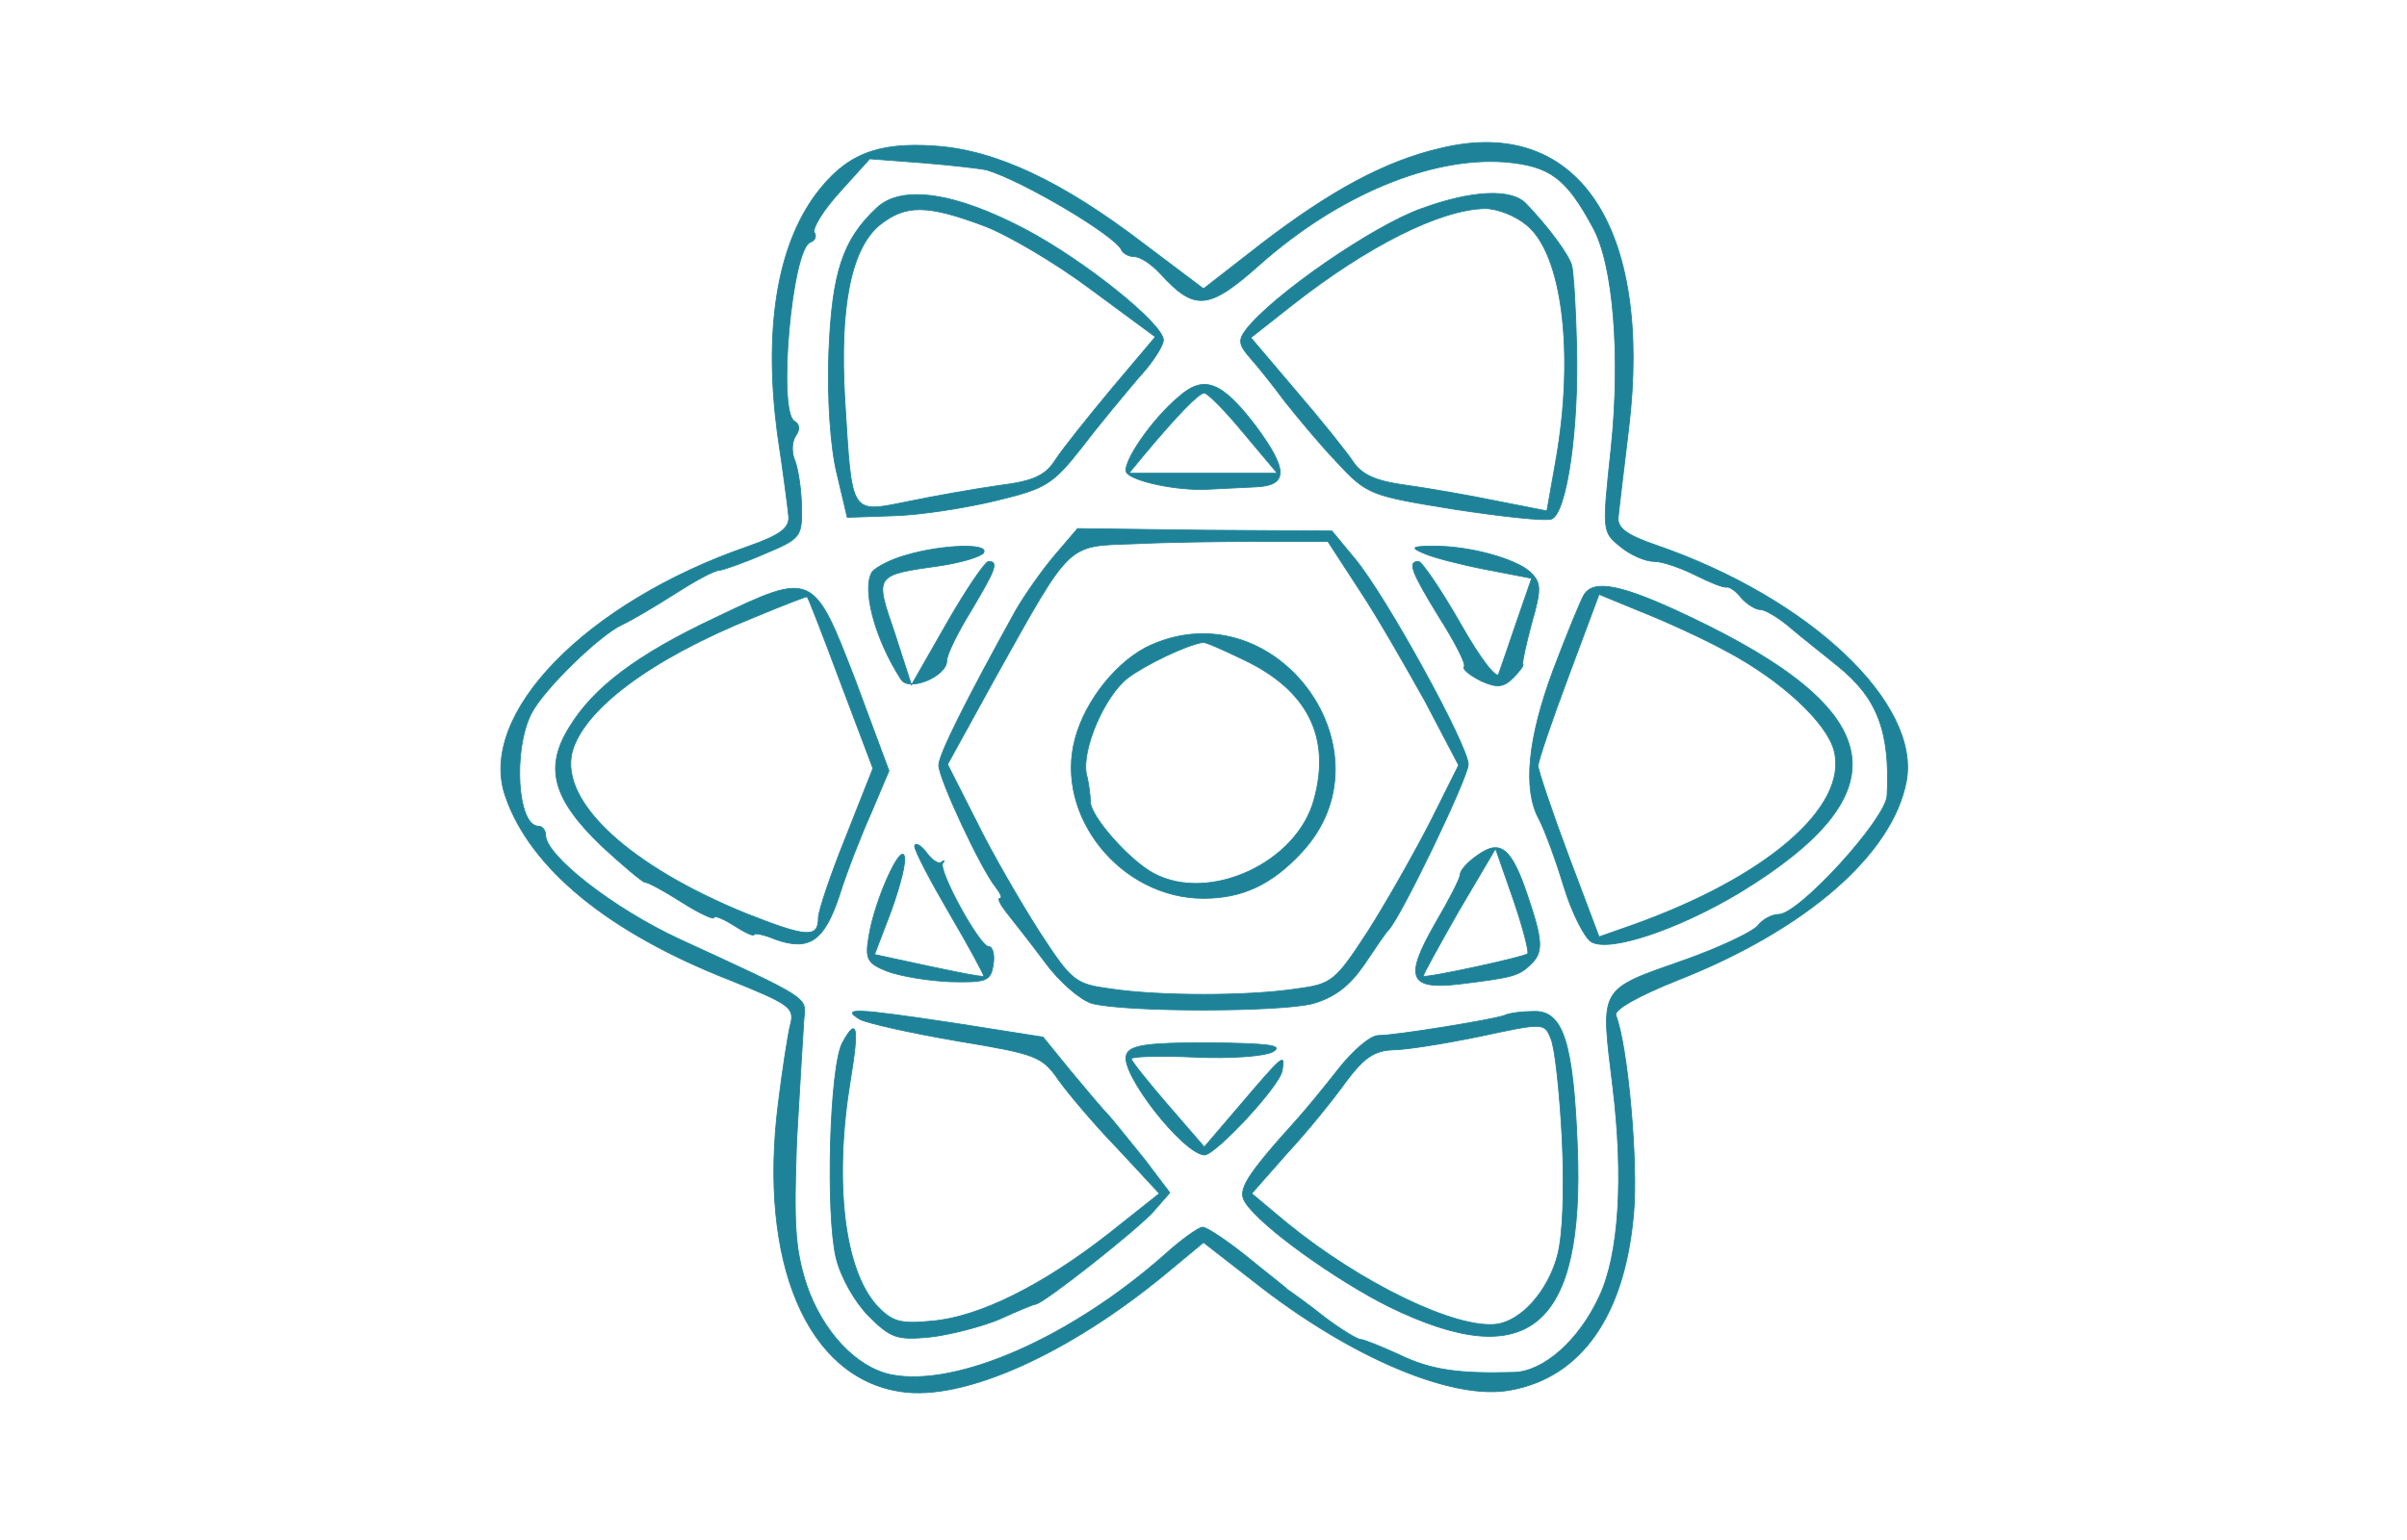 <?xml version="1.0" standalone="no"?>
<!DOCTYPE svg PUBLIC "-//W3C//DTD SVG 20010904//EN"
 "http://www.w3.org/TR/2001/REC-SVG-20010904/DTD/svg10.dtd">
<svg version="1.0" xmlns="http://www.w3.org/2000/svg"
 width="300pt" height="192pt" viewBox="0 0 300 192"
 preserveAspectRatio="xMidYMid meet">
<g transform="translate(0,192) scale(0.1,-0.1)"
fill="#1e8398" stroke="#1e8398">
<path d="M1795 1735 c-69 -16 -137 -53 -223 -119 l-72 -56 -73 55 c-103 79
-186 118 -262 123 -73 5 -111 -11 -148 -60 -49 -66 -65 -170 -48 -299 7 -46
13 -92 14 -103 1 -14 -10 -23 -50 -37 -203 -70 -339 -210 -303 -312 31 -90
129 -170 280 -229 74 -30 81 -34 75 -56 -3 -12 -10 -57 -15 -98 -25 -198 36
-342 153 -359 78 -12 209 47 330 147 l47 39 63 -49 c119 -94 248 -149 320
-135 88 16 142 93 153 219 6 62 -7 210 -22 248 -3 7 27 24 77 44 160 63 268
157 285 248 18 97 -120 228 -311 294 -38 13 -50 22 -48 36 1 11 7 60 13 110
30 251 -64 391 -235 349z m-565 -27 c44 -13 161 -82 168 -100 2 -4 9 -8 16 -8
7 0 21 -9 32 -21 43 -47 60 -46 124 11 98 87 214 135 306 128 56 -5 76 -20
109 -81 26 -46 35 -161 23 -276 -11 -103 -11 -104 11 -122 13 -11 32 -19 43
-19 10 0 33 -8 51 -17 18 -9 35 -16 39 -15 3 1 12 -5 18 -13 7 -8 18 -15 24
-15 6 0 23 -10 38 -23 14 -12 41 -33 58 -47 50 -40 66 -82 62 -162 -2 -30
-110 -148 -135 -148 -8 0 -20 -6 -26 -14 -7 -8 -47 -27 -89 -42 -111 -39 -107
-33 -92 -158 14 -114 8 -211 -17 -263 -25 -54 -69 -93 -106 -94 -69 -2 -104 3
-143 22 -22 10 -44 19 -48 19 -4 0 -24 12 -44 27 -20 16 -41 31 -47 35 -5 5
-30 24 -53 43 -24 19 -48 35 -53 35 -5 0 -26 -15 -46 -33 -117 -104 -260 -167
-342 -151 -44 9 -86 54 -106 113 -14 44 -16 74 -12 180 4 69 8 137 9 151 3 27
8 24 -155 99 -82 38 -167 104 -167 130 0 6 -4 11 -9 11 -26 0 -32 94 -9 140
15 30 85 98 113 111 11 5 40 22 65 38 25 16 50 30 57 30 6 1 32 10 57 21 43
18 46 21 45 57 0 21 -4 47 -8 58 -5 11 -4 25 1 32 5 7 5 14 -2 18 -21 13 -3
215 20 223 6 2 8 8 5 12 -3 5 11 28 32 51 l37 41 66 -5 c36 -3 72 -7 80 -9z"/>
<path d="M1093 1661 c-43 -40 -56 -81 -60 -181 -2 -57 2 -117 10 -150 l13 -55
59 2 c33 1 90 10 127 19 62 15 70 20 107 67 22 29 54 67 70 86 17 18 31 40 31
47 0 20 -98 99 -172 138 -87 46 -154 56 -185 27z m132 -22 c30 -11 91 -47 135
-80 l80 -59 -54 -64 c-30 -36 -62 -76 -71 -90 -12 -19 -28 -26 -68 -31 -29 -4
-80 -13 -114 -20 -74 -15 -71 -19 -80 126 -7 117 8 190 44 219 32 25 58 25
128 -1z"/>
<path d="M1772 1660 c-60 -21 -186 -108 -219 -151 -10 -13 -9 -19 5 -35 9 -10
29 -35 43 -54 15 -19 44 -54 65 -76 38 -41 42 -42 147 -59 59 -9 113 -15 121
-12 19 8 34 114 31 217 -1 47 -4 91 -6 99 -4 14 -30 49 -57 77 -18 19 -67 17
-130 -6z m130 -20 c45 -35 61 -160 37 -295 l-11 -62 -61 12 c-34 7 -85 16
-114 20 -38 5 -56 13 -67 30 -8 12 -40 52 -71 88 l-56 66 52 41 c93 73 184
119 240 120 15 0 38 -9 51 -20z"/>
<path d="M1470 1426 c-35 -29 -72 -84 -66 -95 7 -11 63 -23 101 -21 17 1 44 2
61 3 40 2 39 22 -1 76 -42 55 -64 64 -95 37z m80 -46 l42 -50 -93 0 -92 0 19
23 c41 49 68 77 75 77 4 0 26 -22 49 -50z"/>
<path d="M1314 1227 c-16 -19 -37 -49 -48 -68 -62 -112 -96 -180 -96 -193 0
-17 53 -130 71 -152 6 -8 9 -14 5 -14 -3 0 1 -8 8 -17 8 -10 30 -38 48 -62 18
-25 45 -48 59 -52 42 -11 235 -11 276 0 27 8 45 22 63 48 14 21 27 40 30 43
15 14 100 191 100 207 0 23 -102 209 -141 256 l-29 35 -159 1 -158 2 -29 -34z
m380 -42 c22 -33 58 -96 82 -139 l42 -80 -35 -70 c-20 -39 -55 -101 -78 -137
-41 -63 -45 -66 -90 -72 -61 -9 -169 -9 -230 0 -45 6 -49 9 -90 72 -23 36 -59
98 -78 137 l-36 71 60 109 c95 170 88 163 172 166 40 2 110 3 157 3 l85 0 39
-60z"/>
<path d="M1435 1116 c-41 -18 -82 -68 -95 -117 -26 -96 57 -199 160 -199 48 0
85 17 122 57 117 125 -30 328 -187 259z m114 -18 c81 -38 110 -97 89 -174 -21
-80 -131 -130 -200 -93 -30 16 -78 70 -79 89 0 8 -2 24 -5 35 -6 31 23 98 52
120 21 16 73 41 93 44 3 1 25 -9 50 -21z"/>
<path d="M1130 1228 c-19 -5 -38 -15 -43 -21 -13 -21 3 -83 36 -134 10 -16 57
4 57 23 0 8 14 36 30 62 31 52 35 62 22 62 -4 0 -28 -35 -52 -77 l-44 -77 -21
65 c-25 73 -26 72 59 84 25 4 49 11 52 16 7 12 -52 10 -96 -3z"/>
<path d="M1775 1230 c11 -5 46 -14 77 -20 l57 -11 -18 -52 c-10 -29 -20 -59
-23 -67 -2 -8 -22 17 -48 63 -24 42 -48 77 -52 77 -14 0 -9 -13 26 -70 19 -30
33 -57 31 -61 -3 -3 7 -11 21 -18 20 -9 28 -8 40 4 8 8 14 16 12 17 -1 2 4 25
11 51 12 42 12 50 -1 63 -17 17 -78 34 -123 33 -26 0 -27 -2 -10 -9z"/>
<path d="M892 1150 c-98 -46 -152 -87 -182 -136 -32 -51 -21 -90 39 -148 27
-25 52 -46 55 -46 4 0 24 -11 46 -25 22 -14 40 -22 40 -19 0 3 11 -1 25 -10
14 -9 25 -14 25 -11 0 2 12 0 26 -6 42 -15 61 -3 80 54 9 29 27 75 40 104 l22
52 -42 113 c-52 135 -53 136 -174 78z m156 -82 l40 -106 -34 -86 c-19 -47 -34
-92 -34 -100 0 -26 -14 -25 -90 5 -145 59 -232 139 -217 201 14 53 97 116 226
168 36 15 67 27 67 26 1 0 20 -49 42 -108z"/>
<path d="M1974 1178 c-4 -7 -21 -48 -38 -93 -32 -86 -38 -149 -18 -186 7 -13
21 -51 31 -84 10 -33 26 -64 34 -69 22 -14 108 15 185 61 205 125 187 226 -62
344 -86 41 -120 47 -132 27z m178 -70 c68 -36 125 -89 134 -124 18 -70 -85
-159 -256 -219 l-37 -13 -38 101 c-21 56 -38 107 -38 112 0 6 17 56 38 112
l38 102 51 -21 c28 -11 77 -33 108 -50z"/>
<path d="M1140 865 c0 -6 20 -44 44 -85 24 -41 43 -76 42 -77 -1 -2 -49 8
-113 22 l-23 5 21 55 c11 31 19 61 16 68 -5 15 -37 -56 -44 -100 -5 -29 -2
-34 23 -44 16 -6 52 -12 79 -13 45 -1 50 1 53 22 2 12 -1 22 -6 22 -11 0 -63
95 -57 104 3 3 2 4 -2 1 -3 -3 -12 3 -19 13 -7 9 -14 12 -14 7z"/>
<path d="M1842 854 c-12 -8 -22 -19 -22 -24 0 -5 -14 -32 -31 -61 -39 -68 -33
-83 29 -76 65 8 75 10 89 24 17 15 16 30 -3 86 -20 60 -34 71 -62 51z m62
-123 c-3 -4 -128 -31 -130 -28 -1 1 19 37 44 81 l46 78 22 -63 c12 -35 20 -66
18 -68z"/>
<path d="M1072 649 c10 -5 64 -17 122 -27 97 -16 105 -19 125 -48 12 -17 45
-56 74 -86 l52 -56 -63 -50 c-83 -65 -162 -104 -220 -109 -40 -4 -50 -1 -69
19 -41 45 -54 155 -33 282 11 66 8 79 -10 46 -16 -29 -21 -213 -8 -268 6 -25
24 -56 41 -73 27 -27 35 -30 76 -26 26 3 64 13 86 22 22 10 43 19 46 19 11 2
124 91 146 115 l21 24 -31 41 c-18 22 -37 46 -44 54 -7 7 -28 32 -48 56 l-35
43 -108 17 c-126 19 -145 20 -120 5z"/>
<path d="M1875 654 c-13 -5 -135 -25 -157 -25 -10 0 -32 -19 -50 -42 -18 -23
-41 -51 -51 -62 -65 -72 -75 -89 -65 -104 19 -30 113 -97 179 -130 174 -85
244 -26 235 199 -5 131 -18 170 -54 169 -15 0 -31 -2 -37 -5z m72 -154 c3 -63
1 -121 -6 -146 -12 -44 -45 -81 -76 -85 -51 -6 -169 51 -262 127 l-43 36 45
51 c26 28 58 68 73 89 21 28 34 38 57 39 17 0 66 8 110 17 79 17 80 17 88 -3
5 -11 11 -67 14 -125z"/>
<path d="M1404 605 c-9 -22 70 -123 97 -125 14 0 94 86 97 105 4 23 2 21 -56
-47 l-41 -48 -45 52 c-25 29 -46 55 -46 58 0 3 36 4 80 2 43 -2 87 1 97 7 13
8 -7 10 -80 11 -77 0 -99 -3 -103 -15z"/>
</g>
</svg>
